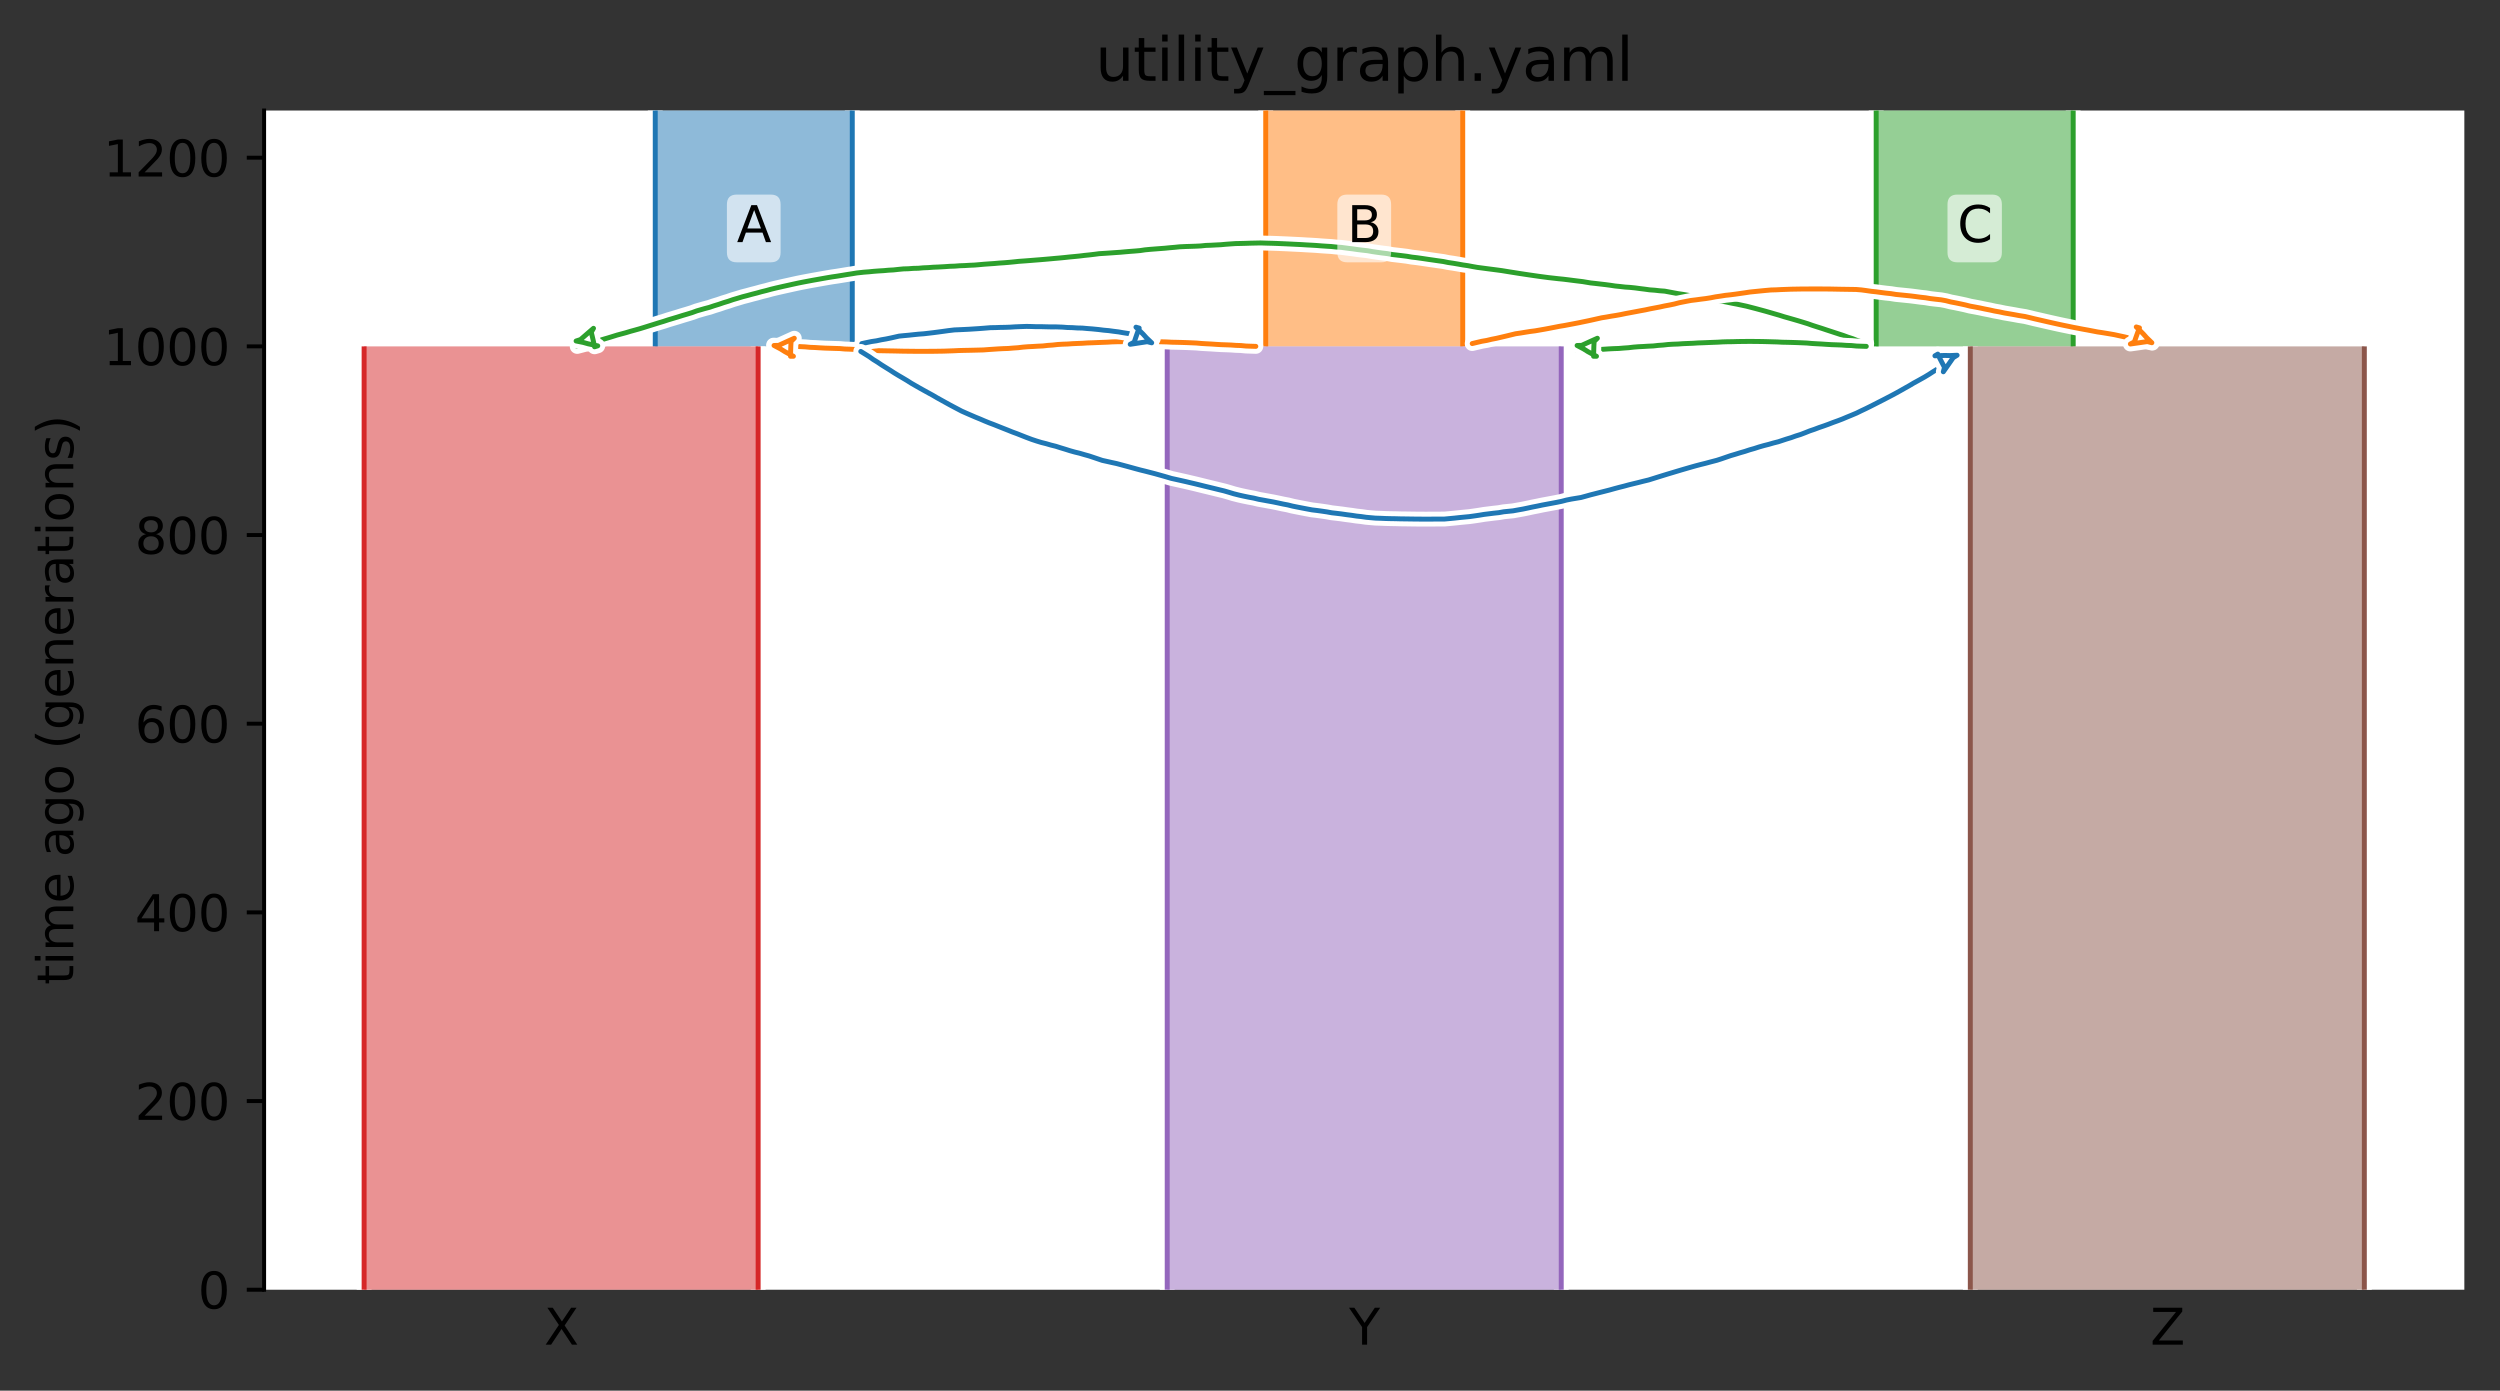 <?xml version="1.0" encoding="utf-8" standalone="no"?>
<!DOCTYPE svg PUBLIC "-//W3C//DTD SVG 1.1//EN"
  "http://www.w3.org/Graphics/SVG/1.1/DTD/svg11.dtd">
<svg xmlns:xlink="http://www.w3.org/1999/xlink" width="504.8pt" height="280.8pt" viewBox="0 0 504.8 280.8" xmlns="http://www.w3.org/2000/svg" version="1.1">
 <rect x="0" y="0" width="504.8" height="280.8" fill="#333333" stroke="none"/>
 <defs>
  <style type="text/css">*{stroke-linejoin: round; stroke-linecap: butt}</style>
 </defs>
 <g id="figure_1">
  <g id="patch_1">
   <path d="M 0 280.8 
L 504.8 280.8 
L 504.8 0 
L 0 0 
L 0 280.8 
z
" style="fill: none"/>
  </g>
  <g id="axes_1">
   <g id="patch_2">
    <path d="M 53.328 260.422 
L 497.6 260.422 
L 497.6 22.318 
L 53.328 22.318 
z
" style="fill: #ffffff"/>
   </g>
   <g id="patch_3">
    <path d="M 132.309 22.318 
L 132.309 69.939 
M 172.09 22.318 
L 172.09 69.939 
" clip-path="url(#paab30dee51)" style="fill: none; stroke: #ffffff; stroke-width: 3; stroke-linejoin: miter"/>
    <path d="M 132.309 22.318 
L 132.309 69.939 
M 172.09 22.318 
L 172.09 69.939 
" clip-path="url(#paab30dee51)" style="fill: none; stroke: #1f77b4; stroke-linejoin: miter"/>
    <g id="PolyCollection_1">
     <path d="M 172.09 22.318 
L 132.309 22.318 
L 132.309 69.939 
L 172.09 69.939 
L 172.09 69.939 
L 172.09 22.318 
z
" clip-path="url(#paab30dee51)" style="fill: #1f77b4; fill-opacity: 0.5"/>
    </g>
    <g id="patch_4">
     <path d="M 255.574 22.318 
L 255.574 69.939 
M 295.354 22.318 
L 295.354 69.939 
" clip-path="url(#paab30dee51)" style="fill: none; stroke: #ffffff; stroke-width: 3; stroke-linejoin: miter"/>
     <path d="M 255.574 22.318 
L 255.574 69.939 
M 295.354 22.318 
L 295.354 69.939 
" clip-path="url(#paab30dee51)" style="fill: none; stroke: #ff7f0e; stroke-linejoin: miter"/>
     <g id="PolyCollection_2">
      <path d="M 295.354 22.318 
L 255.574 22.318 
L 255.574 69.939 
L 295.354 69.939 
L 295.354 69.939 
L 295.354 22.318 
z
" clip-path="url(#paab30dee51)" style="fill: #ff7f0e; fill-opacity: 0.5"/>
     </g>
     <g id="patch_5">
      <path d="M 378.838 22.318 
L 378.838 69.939 
M 418.619 22.318 
L 418.619 69.939 
" clip-path="url(#paab30dee51)" style="fill: none; stroke: #ffffff; stroke-width: 3; stroke-linejoin: miter"/>
      <path d="M 378.838 22.318 
L 378.838 69.939 
M 418.619 22.318 
L 418.619 69.939 
" clip-path="url(#paab30dee51)" style="fill: none; stroke: #2ca02c; stroke-linejoin: miter"/>
      <g id="PolyCollection_3">
       <path d="M 418.619 22.318 
L 378.838 22.318 
L 378.838 69.939 
L 418.619 69.939 
L 418.619 69.939 
L 418.619 22.318 
z
" clip-path="url(#paab30dee51)" style="fill: #2ca02c; fill-opacity: 0.5"/>
      </g>
      <g id="patch_6">
       <path d="M 73.522 69.939 
L 73.522 260.422 
M 153.083 69.939 
L 153.083 260.422 
" clip-path="url(#paab30dee51)" style="fill: none; stroke: #ffffff; stroke-width: 3; stroke-linejoin: miter"/>
       <path d="M 73.522 69.939 
L 73.522 260.422 
M 153.083 69.939 
L 153.083 260.422 
" clip-path="url(#paab30dee51)" style="fill: none; stroke: #d62728; stroke-linejoin: miter"/>
       <g id="PolyCollection_4">
        <path d="M 153.083 69.939 
L 73.522 69.939 
L 73.522 260.422 
L 153.083 260.422 
L 153.083 260.422 
L 153.083 69.939 
z
" clip-path="url(#paab30dee51)" style="fill: #d62728; fill-opacity: 0.5"/>
       </g>
       <g id="patch_7">
        <path d="M 235.684 69.939 
L 235.684 260.422 
M 315.245 69.939 
L 315.245 260.422 
" clip-path="url(#paab30dee51)" style="fill: none; stroke: #ffffff; stroke-width: 3; stroke-linejoin: miter"/>
        <path d="M 235.684 69.939 
L 235.684 260.422 
M 315.245 69.939 
L 315.245 260.422 
" clip-path="url(#paab30dee51)" style="fill: none; stroke: #9467bd; stroke-linejoin: miter"/>
        <g id="PolyCollection_5">
         <path d="M 315.245 69.939 
L 235.684 69.939 
L 235.684 260.422 
L 315.245 260.422 
L 315.245 260.422 
L 315.245 69.939 
z
" clip-path="url(#paab30dee51)" style="fill: #9467bd; fill-opacity: 0.5"/>
        </g>
        <g id="patch_8">
         <path d="M 397.845 69.939 
L 397.845 260.422 
M 477.406 69.939 
L 477.406 260.422 
" clip-path="url(#paab30dee51)" style="fill: none; stroke: #ffffff; stroke-width: 3; stroke-linejoin: miter"/>
         <path d="M 397.845 69.939 
L 397.845 260.422 
M 477.406 69.939 
L 477.406 260.422 
" clip-path="url(#paab30dee51)" style="fill: none; stroke: #8c564b; stroke-linejoin: miter"/>
         <g id="PolyCollection_6">
          <path d="M 477.406 69.939 
L 397.845 69.939 
L 397.845 260.422 
L 477.406 260.422 
L 477.406 260.422 
L 477.406 69.939 
z
" clip-path="url(#paab30dee51)" style="fill: #8c564b; fill-opacity: 0.5"/>
         </g>
         <g id="matplotlib.axis_1">
          <g id="xtick_1">
           <g id="line2d_1"/>
           <g id="text_1">
            <!-- X -->
            <g transform="translate(109.878 271.52)scale(0.1 -0.1)">
             <defs>
              <path id="DejaVuSans-58" d="M 403 4666 
L 1081 4666 
L 2241 2931 
L 3406 4666 
L 4084 4666 
L 2584 2425 
L 4184 0 
L 3506 0 
L 2194 1984 
L 872 0 
L 191 0 
L 1856 2491 
L 403 4666 
z
" transform="scale(0.016)"/>
             </defs>
             <use xlink:href="#DejaVuSans-58"/>
            </g>
           </g>
          </g>
          <g id="xtick_2">
           <g id="line2d_2"/>
           <g id="text_2">
            <!-- Y -->
            <g transform="translate(272.41 271.52)scale(0.1 -0.1)">
             <defs>
              <path id="DejaVuSans-59" d="M -13 4666 
L 666 4666 
L 1959 2747 
L 3244 4666 
L 3922 4666 
L 2272 2222 
L 2272 0 
L 1638 0 
L 1638 2222 
L -13 4666 
z
" transform="scale(0.016)"/>
             </defs>
             <use xlink:href="#DejaVuSans-59"/>
            </g>
           </g>
          </g>
          <g id="xtick_3">
           <g id="line2d_3"/>
           <g id="text_3">
            <!-- Z -->
            <g transform="translate(434.2 271.52)scale(0.1 -0.1)">
             <defs>
              <path id="DejaVuSans-5a" d="M 359 4666 
L 4025 4666 
L 4025 4184 
L 1075 531 
L 4097 531 
L 4097 0 
L 288 0 
L 288 481 
L 3238 4134 
L 359 4134 
L 359 4666 
z
" transform="scale(0.016)"/>
             </defs>
             <use xlink:href="#DejaVuSans-5a"/>
            </g>
           </g>
          </g>
         </g>
         <g id="matplotlib.axis_2">
          <g id="ytick_1">
           <g id="line2d_4">
            <defs>
             <path id="m5633141aac" d="M 0 0 
L -3.5 0 
" style="stroke: #000000; stroke-width: 0.8"/>
            </defs>
            <g>
             <use xlink:href="#m5633141aac" x="53.328" y="260.422" style="stroke: #000000; stroke-width: 0.8"/>
            </g>
           </g>
           <g id="text_4">
            <!-- 0 -->
            <g transform="translate(39.966 264.221)scale(0.1 -0.1)">
             <defs>
              <path id="DejaVuSans-30" d="M 2034 4250 
Q 1547 4250 1301 3770 
Q 1056 3291 1056 2328 
Q 1056 1369 1301 889 
Q 1547 409 2034 409 
Q 2525 409 2770 889 
Q 3016 1369 3016 2328 
Q 3016 3291 2770 3770 
Q 2525 4250 2034 4250 
z
M 2034 4750 
Q 2819 4750 3233 4129 
Q 3647 3509 3647 2328 
Q 3647 1150 3233 529 
Q 2819 -91 2034 -91 
Q 1250 -91 836 529 
Q 422 1150 422 2328 
Q 422 3509 836 4129 
Q 1250 4750 2034 4750 
z
" transform="scale(0.016)"/>
             </defs>
             <use xlink:href="#DejaVuSans-30"/>
            </g>
           </g>
          </g>
          <g id="ytick_2">
           <g id="line2d_5">
            <g>
             <use xlink:href="#m5633141aac" x="53.328" y="222.325" style="stroke: #000000; stroke-width: 0.8"/>
            </g>
           </g>
           <g id="text_5">
            <!-- 200 -->
            <g transform="translate(27.241 226.124)scale(0.1 -0.1)">
             <defs>
              <path id="DejaVuSans-32" d="M 1228 531 
L 3431 531 
L 3431 0 
L 469 0 
L 469 531 
Q 828 903 1448 1529 
Q 2069 2156 2228 2338 
Q 2531 2678 2651 2914 
Q 2772 3150 2772 3378 
Q 2772 3750 2511 3984 
Q 2250 4219 1831 4219 
Q 1534 4219 1204 4116 
Q 875 4013 500 3803 
L 500 4441 
Q 881 4594 1212 4672 
Q 1544 4750 1819 4750 
Q 2544 4750 2975 4387 
Q 3406 4025 3406 3419 
Q 3406 3131 3298 2873 
Q 3191 2616 2906 2266 
Q 2828 2175 2409 1742 
Q 1991 1309 1228 531 
z
" transform="scale(0.016)"/>
             </defs>
             <use xlink:href="#DejaVuSans-32"/>
             <use xlink:href="#DejaVuSans-30" x="63.623"/>
             <use xlink:href="#DejaVuSans-30" x="127.246"/>
            </g>
           </g>
          </g>
          <g id="ytick_3">
           <g id="line2d_6">
            <g>
             <use xlink:href="#m5633141aac" x="53.328" y="184.229" style="stroke: #000000; stroke-width: 0.8"/>
            </g>
           </g>
           <g id="text_6">
            <!-- 400 -->
            <g transform="translate(27.241 188.028)scale(0.1 -0.1)">
             <defs>
              <path id="DejaVuSans-34" d="M 2419 4116 
L 825 1625 
L 2419 1625 
L 2419 4116 
z
M 2253 4666 
L 3047 4666 
L 3047 1625 
L 3713 1625 
L 3713 1100 
L 3047 1100 
L 3047 0 
L 2419 0 
L 2419 1100 
L 313 1100 
L 313 1709 
L 2253 4666 
z
" transform="scale(0.016)"/>
             </defs>
             <use xlink:href="#DejaVuSans-34"/>
             <use xlink:href="#DejaVuSans-30" x="63.623"/>
             <use xlink:href="#DejaVuSans-30" x="127.246"/>
            </g>
           </g>
          </g>
          <g id="ytick_4">
           <g id="line2d_7">
            <g>
             <use xlink:href="#m5633141aac" x="53.328" y="146.132" style="stroke: #000000; stroke-width: 0.8"/>
            </g>
           </g>
           <g id="text_7">
            <!-- 600 -->
            <g transform="translate(27.241 149.931)scale(0.1 -0.1)">
             <defs>
              <path id="DejaVuSans-36" d="M 2113 2584 
Q 1688 2584 1439 2293 
Q 1191 2003 1191 1497 
Q 1191 994 1439 701 
Q 1688 409 2113 409 
Q 2538 409 2786 701 
Q 3034 994 3034 1497 
Q 3034 2003 2786 2293 
Q 2538 2584 2113 2584 
z
M 3366 4563 
L 3366 3988 
Q 3128 4100 2886 4159 
Q 2644 4219 2406 4219 
Q 1781 4219 1451 3797 
Q 1122 3375 1075 2522 
Q 1259 2794 1537 2939 
Q 1816 3084 2150 3084 
Q 2853 3084 3261 2657 
Q 3669 2231 3669 1497 
Q 3669 778 3244 343 
Q 2819 -91 2113 -91 
Q 1303 -91 875 529 
Q 447 1150 447 2328 
Q 447 3434 972 4092 
Q 1497 4750 2381 4750 
Q 2619 4750 2861 4703 
Q 3103 4656 3366 4563 
z
" transform="scale(0.016)"/>
             </defs>
             <use xlink:href="#DejaVuSans-36"/>
             <use xlink:href="#DejaVuSans-30" x="63.623"/>
             <use xlink:href="#DejaVuSans-30" x="127.246"/>
            </g>
           </g>
          </g>
          <g id="ytick_5">
           <g id="line2d_8">
            <g>
             <use xlink:href="#m5633141aac" x="53.328" y="108.035" style="stroke: #000000; stroke-width: 0.8"/>
            </g>
           </g>
           <g id="text_8">
            <!-- 800 -->
            <g transform="translate(27.241 111.835)scale(0.1 -0.1)">
             <defs>
              <path id="DejaVuSans-38" d="M 2034 2216 
Q 1584 2216 1326 1975 
Q 1069 1734 1069 1313 
Q 1069 891 1326 650 
Q 1584 409 2034 409 
Q 2484 409 2743 651 
Q 3003 894 3003 1313 
Q 3003 1734 2745 1975 
Q 2488 2216 2034 2216 
z
M 1403 2484 
Q 997 2584 770 2862 
Q 544 3141 544 3541 
Q 544 4100 942 4425 
Q 1341 4750 2034 4750 
Q 2731 4750 3128 4425 
Q 3525 4100 3525 3541 
Q 3525 3141 3298 2862 
Q 3072 2584 2669 2484 
Q 3125 2378 3379 2068 
Q 3634 1759 3634 1313 
Q 3634 634 3220 271 
Q 2806 -91 2034 -91 
Q 1263 -91 848 271 
Q 434 634 434 1313 
Q 434 1759 690 2068 
Q 947 2378 1403 2484 
z
M 1172 3481 
Q 1172 3119 1398 2916 
Q 1625 2713 2034 2713 
Q 2441 2713 2670 2916 
Q 2900 3119 2900 3481 
Q 2900 3844 2670 4047 
Q 2441 4250 2034 4250 
Q 1625 4250 1398 4047 
Q 1172 3844 1172 3481 
z
" transform="scale(0.016)"/>
             </defs>
             <use xlink:href="#DejaVuSans-38"/>
             <use xlink:href="#DejaVuSans-30" x="63.623"/>
             <use xlink:href="#DejaVuSans-30" x="127.246"/>
            </g>
           </g>
          </g>
          <g id="ytick_6">
           <g id="line2d_9">
            <g>
             <use xlink:href="#m5633141aac" x="53.328" y="69.939" style="stroke: #000000; stroke-width: 0.8"/>
            </g>
           </g>
           <g id="text_9">
            <!-- 1000 -->
            <g transform="translate(20.878 73.738)scale(0.1 -0.1)">
             <defs>
              <path id="DejaVuSans-31" d="M 794 531 
L 1825 531 
L 1825 4091 
L 703 3866 
L 703 4441 
L 1819 4666 
L 2450 4666 
L 2450 531 
L 3481 531 
L 3481 0 
L 794 0 
L 794 531 
z
" transform="scale(0.016)"/>
             </defs>
             <use xlink:href="#DejaVuSans-31"/>
             <use xlink:href="#DejaVuSans-30" x="63.623"/>
             <use xlink:href="#DejaVuSans-30" x="127.246"/>
             <use xlink:href="#DejaVuSans-30" x="190.869"/>
            </g>
           </g>
          </g>
          <g id="ytick_7">
           <g id="line2d_10">
            <g>
             <use xlink:href="#m5633141aac" x="53.328" y="31.842" style="stroke: #000000; stroke-width: 0.8"/>
            </g>
           </g>
           <g id="text_10">
            <!-- 1200 -->
            <g transform="translate(20.878 35.641)scale(0.1 -0.1)">
             <use xlink:href="#DejaVuSans-31"/>
             <use xlink:href="#DejaVuSans-32" x="63.623"/>
             <use xlink:href="#DejaVuSans-30" x="127.246"/>
             <use xlink:href="#DejaVuSans-30" x="190.869"/>
            </g>
           </g>
          </g>
          <g id="text_11">
           <!-- time ago (generations) -->
           <g transform="translate(14.798 198.841)rotate(-90)scale(0.1 -0.1)">
            <defs>
             <path id="DejaVuSans-74" d="M 1172 4494 
L 1172 3500 
L 2356 3500 
L 2356 3053 
L 1172 3053 
L 1172 1153 
Q 1172 725 1289 603 
Q 1406 481 1766 481 
L 2356 481 
L 2356 0 
L 1766 0 
Q 1100 0 847 248 
Q 594 497 594 1153 
L 594 3053 
L 172 3053 
L 172 3500 
L 594 3500 
L 594 4494 
L 1172 4494 
z
" transform="scale(0.016)"/>
             <path id="DejaVuSans-69" d="M 603 3500 
L 1178 3500 
L 1178 0 
L 603 0 
L 603 3500 
z
M 603 4863 
L 1178 4863 
L 1178 4134 
L 603 4134 
L 603 4863 
z
" transform="scale(0.016)"/>
             <path id="DejaVuSans-6d" d="M 3328 2828 
Q 3544 3216 3844 3400 
Q 4144 3584 4550 3584 
Q 5097 3584 5394 3201 
Q 5691 2819 5691 2113 
L 5691 0 
L 5113 0 
L 5113 2094 
Q 5113 2597 4934 2840 
Q 4756 3084 4391 3084 
Q 3944 3084 3684 2787 
Q 3425 2491 3425 1978 
L 3425 0 
L 2847 0 
L 2847 2094 
Q 2847 2600 2669 2842 
Q 2491 3084 2119 3084 
Q 1678 3084 1418 2786 
Q 1159 2488 1159 1978 
L 1159 0 
L 581 0 
L 581 3500 
L 1159 3500 
L 1159 2956 
Q 1356 3278 1631 3431 
Q 1906 3584 2284 3584 
Q 2666 3584 2933 3390 
Q 3200 3197 3328 2828 
z
" transform="scale(0.016)"/>
             <path id="DejaVuSans-65" d="M 3597 1894 
L 3597 1613 
L 953 1613 
Q 991 1019 1311 708 
Q 1631 397 2203 397 
Q 2534 397 2845 478 
Q 3156 559 3463 722 
L 3463 178 
Q 3153 47 2828 -22 
Q 2503 -91 2169 -91 
Q 1331 -91 842 396 
Q 353 884 353 1716 
Q 353 2575 817 3079 
Q 1281 3584 2069 3584 
Q 2775 3584 3186 3129 
Q 3597 2675 3597 1894 
z
M 3022 2063 
Q 3016 2534 2758 2815 
Q 2500 3097 2075 3097 
Q 1594 3097 1305 2825 
Q 1016 2553 972 2059 
L 3022 2063 
z
" transform="scale(0.016)"/>
             <path id="DejaVuSans-20" transform="scale(0.016)"/>
             <path id="DejaVuSans-61" d="M 2194 1759 
Q 1497 1759 1228 1600 
Q 959 1441 959 1056 
Q 959 750 1161 570 
Q 1363 391 1709 391 
Q 2188 391 2477 730 
Q 2766 1069 2766 1631 
L 2766 1759 
L 2194 1759 
z
M 3341 1997 
L 3341 0 
L 2766 0 
L 2766 531 
Q 2569 213 2275 61 
Q 1981 -91 1556 -91 
Q 1019 -91 701 211 
Q 384 513 384 1019 
Q 384 1609 779 1909 
Q 1175 2209 1959 2209 
L 2766 2209 
L 2766 2266 
Q 2766 2663 2505 2880 
Q 2244 3097 1772 3097 
Q 1472 3097 1187 3025 
Q 903 2953 641 2809 
L 641 3341 
Q 956 3463 1253 3523 
Q 1550 3584 1831 3584 
Q 2591 3584 2966 3190 
Q 3341 2797 3341 1997 
z
" transform="scale(0.016)"/>
             <path id="DejaVuSans-67" d="M 2906 1791 
Q 2906 2416 2648 2759 
Q 2391 3103 1925 3103 
Q 1463 3103 1205 2759 
Q 947 2416 947 1791 
Q 947 1169 1205 825 
Q 1463 481 1925 481 
Q 2391 481 2648 825 
Q 2906 1169 2906 1791 
z
M 3481 434 
Q 3481 -459 3084 -895 
Q 2688 -1331 1869 -1331 
Q 1566 -1331 1297 -1286 
Q 1028 -1241 775 -1147 
L 775 -588 
Q 1028 -725 1275 -790 
Q 1522 -856 1778 -856 
Q 2344 -856 2625 -561 
Q 2906 -266 2906 331 
L 2906 616 
Q 2728 306 2450 153 
Q 2172 0 1784 0 
Q 1141 0 747 490 
Q 353 981 353 1791 
Q 353 2603 747 3093 
Q 1141 3584 1784 3584 
Q 2172 3584 2450 3431 
Q 2728 3278 2906 2969 
L 2906 3500 
L 3481 3500 
L 3481 434 
z
" transform="scale(0.016)"/>
             <path id="DejaVuSans-6f" d="M 1959 3097 
Q 1497 3097 1228 2736 
Q 959 2375 959 1747 
Q 959 1119 1226 758 
Q 1494 397 1959 397 
Q 2419 397 2687 759 
Q 2956 1122 2956 1747 
Q 2956 2369 2687 2733 
Q 2419 3097 1959 3097 
z
M 1959 3584 
Q 2709 3584 3137 3096 
Q 3566 2609 3566 1747 
Q 3566 888 3137 398 
Q 2709 -91 1959 -91 
Q 1206 -91 779 398 
Q 353 888 353 1747 
Q 353 2609 779 3096 
Q 1206 3584 1959 3584 
z
" transform="scale(0.016)"/>
             <path id="DejaVuSans-28" d="M 1984 4856 
Q 1566 4138 1362 3434 
Q 1159 2731 1159 2009 
Q 1159 1288 1364 580 
Q 1569 -128 1984 -844 
L 1484 -844 
Q 1016 -109 783 600 
Q 550 1309 550 2009 
Q 550 2706 781 3412 
Q 1013 4119 1484 4856 
L 1984 4856 
z
" transform="scale(0.016)"/>
             <path id="DejaVuSans-6e" d="M 3513 2113 
L 3513 0 
L 2938 0 
L 2938 2094 
Q 2938 2591 2744 2837 
Q 2550 3084 2163 3084 
Q 1697 3084 1428 2787 
Q 1159 2491 1159 1978 
L 1159 0 
L 581 0 
L 581 3500 
L 1159 3500 
L 1159 2956 
Q 1366 3272 1645 3428 
Q 1925 3584 2291 3584 
Q 2894 3584 3203 3211 
Q 3513 2838 3513 2113 
z
" transform="scale(0.016)"/>
             <path id="DejaVuSans-72" d="M 2631 2963 
Q 2534 3019 2420 3045 
Q 2306 3072 2169 3072 
Q 1681 3072 1420 2755 
Q 1159 2438 1159 1844 
L 1159 0 
L 581 0 
L 581 3500 
L 1159 3500 
L 1159 2956 
Q 1341 3275 1631 3429 
Q 1922 3584 2338 3584 
Q 2397 3584 2469 3576 
Q 2541 3569 2628 3553 
L 2631 2963 
z
" transform="scale(0.016)"/>
             <path id="DejaVuSans-73" d="M 2834 3397 
L 2834 2853 
Q 2591 2978 2328 3040 
Q 2066 3103 1784 3103 
Q 1356 3103 1142 2972 
Q 928 2841 928 2578 
Q 928 2378 1081 2264 
Q 1234 2150 1697 2047 
L 1894 2003 
Q 2506 1872 2764 1633 
Q 3022 1394 3022 966 
Q 3022 478 2636 193 
Q 2250 -91 1575 -91 
Q 1294 -91 989 -36 
Q 684 19 347 128 
L 347 722 
Q 666 556 975 473 
Q 1284 391 1588 391 
Q 1994 391 2212 530 
Q 2431 669 2431 922 
Q 2431 1156 2273 1281 
Q 2116 1406 1581 1522 
L 1381 1569 
Q 847 1681 609 1914 
Q 372 2147 372 2553 
Q 372 3047 722 3315 
Q 1072 3584 1716 3584 
Q 2034 3584 2315 3537 
Q 2597 3491 2834 3397 
z
" transform="scale(0.016)"/>
             <path id="DejaVuSans-29" d="M 513 4856 
L 1013 4856 
Q 1481 4119 1714 3412 
Q 1947 2706 1947 2009 
Q 1947 1309 1714 600 
Q 1481 -109 1013 -844 
L 513 -844 
Q 928 -128 1133 580 
Q 1338 1288 1338 2009 
Q 1338 2731 1133 3434 
Q 928 4138 513 4856 
z
" transform="scale(0.016)"/>
            </defs>
            <use xlink:href="#DejaVuSans-74"/>
            <use xlink:href="#DejaVuSans-69" x="39.209"/>
            <use xlink:href="#DejaVuSans-6d" x="66.992"/>
            <use xlink:href="#DejaVuSans-65" x="164.404"/>
            <use xlink:href="#DejaVuSans-20" x="225.928"/>
            <use xlink:href="#DejaVuSans-61" x="257.715"/>
            <use xlink:href="#DejaVuSans-67" x="318.994"/>
            <use xlink:href="#DejaVuSans-6f" x="382.471"/>
            <use xlink:href="#DejaVuSans-20" x="443.652"/>
            <use xlink:href="#DejaVuSans-28" x="475.439"/>
            <use xlink:href="#DejaVuSans-67" x="514.453"/>
            <use xlink:href="#DejaVuSans-65" x="577.93"/>
            <use xlink:href="#DejaVuSans-6e" x="639.453"/>
            <use xlink:href="#DejaVuSans-65" x="702.832"/>
            <use xlink:href="#DejaVuSans-72" x="764.355"/>
            <use xlink:href="#DejaVuSans-61" x="805.469"/>
            <use xlink:href="#DejaVuSans-74" x="866.748"/>
            <use xlink:href="#DejaVuSans-69" x="905.957"/>
            <use xlink:href="#DejaVuSans-6f" x="933.74"/>
            <use xlink:href="#DejaVuSans-6e" x="994.922"/>
            <use xlink:href="#DejaVuSans-73" x="1058.301"/>
            <use xlink:href="#DejaVuSans-29" x="1110.4"/>
           </g>
          </g>
         </g>
         <g id="patch_9">
          <path d="M 253.575 69.939 
L 252.575 69.907 
L 251.575 69.87 
L 250.575 69.773 
L 249.575 69.74 
L 248.575 69.667 
L 247.575 69.628 
L 246.575 69.593 
L 245.575 69.535 
L 244.575 69.465 
L 243.575 69.413 
L 242.575 69.354 
L 241.575 69.265 
L 240.575 69.219 
L 239.575 69.177 
L 238.575 69.146 
L 237.575 69.12 
L 236.575 69.099 
L 235.575 69.045 
L 234.575 69.017 
L 233.575 68.987 
L 232.575 68.962 
L 231.575 68.95 
L 230.575 68.94 
L 229.575 68.94 
L 228.575 68.95 
L 227.575 68.962 
L 226.575 68.993 
L 225.575 69.004 
L 224.575 69.034 
L 223.575 69.094 
L 222.575 69.131 
L 221.575 69.17 
L 220.575 69.212 
L 219.575 69.245 
L 218.575 69.313 
L 217.575 69.352 
L 216.575 69.394 
L 215.575 69.465 
L 214.575 69.501 
L 213.575 69.56 
L 212.575 69.671 
L 211.575 69.741 
L 210.575 69.854 
L 209.575 69.9 
L 208.575 69.961 
L 207.575 70.01 
L 206.575 70.091 
L 205.575 70.209 
L 204.575 70.279 
L 203.575 70.363 
L 202.575 70.396 
L 201.575 70.447 
L 200.575 70.516 
L 199.575 70.582 
L 198.575 70.659 
L 197.575 70.686 
L 196.575 70.712 
L 195.575 70.735 
L 194.575 70.755 
L 193.575 70.781 
L 192.575 70.831 
L 191.575 70.866 
L 190.575 70.902 
L 189.575 70.917 
L 188.575 70.933 
L 187.575 70.936 
L 186.575 70.939 
L 185.575 70.938 
L 184.575 70.936 
L 183.575 70.923 
L 182.575 70.915 
L 181.575 70.893 
L 180.575 70.87 
L 179.575 70.853 
L 178.575 70.834 
L 177.575 70.814 
L 176.575 70.797 
L 175.575 70.735 
L 174.575 70.659 
L 173.575 70.627 
L 172.575 70.559 
L 171.575 70.505 
L 170.575 70.471 
L 169.575 70.381 
L 168.575 70.353 
L 167.575 70.321 
L 166.575 70.29 
L 165.575 70.235 
L 164.575 70.171 
L 163.575 70.133 
L 162.575 70.037 
L 161.575 69.987 
L 160.575 69.943 
L 159.575 69.903 
L 158.575 69.795 
L 157.575 69.753 
L 156.204 69.691 
" clip-path="url(#paab30dee51)" style="fill: none; stroke: #ffffff; stroke-width: 3; stroke-linecap: round"/>
          <path d="M 253.575 69.939 
L 252.575 69.907 
L 251.575 69.87 
L 250.575 69.773 
L 249.575 69.74 
L 248.575 69.667 
L 247.575 69.628 
L 246.575 69.593 
L 245.575 69.535 
L 244.575 69.465 
L 243.575 69.413 
L 242.575 69.354 
L 241.575 69.265 
L 240.575 69.219 
L 239.575 69.177 
L 238.575 69.146 
L 237.575 69.12 
L 236.575 69.099 
L 235.575 69.045 
L 234.575 69.017 
L 233.575 68.987 
L 232.575 68.962 
L 231.575 68.95 
L 230.575 68.94 
L 229.575 68.94 
L 228.575 68.95 
L 227.575 68.962 
L 226.575 68.993 
L 225.575 69.004 
L 224.575 69.034 
L 223.575 69.094 
L 222.575 69.131 
L 221.575 69.17 
L 220.575 69.212 
L 219.575 69.245 
L 218.575 69.313 
L 217.575 69.352 
L 216.575 69.394 
L 215.575 69.465 
L 214.575 69.501 
L 213.575 69.56 
L 212.575 69.671 
L 211.575 69.741 
L 210.575 69.854 
L 209.575 69.9 
L 208.575 69.961 
L 207.575 70.01 
L 206.575 70.091 
L 205.575 70.209 
L 204.575 70.279 
L 203.575 70.363 
L 202.575 70.396 
L 201.575 70.447 
L 200.575 70.516 
L 199.575 70.582 
L 198.575 70.659 
L 197.575 70.686 
L 196.575 70.712 
L 195.575 70.735 
L 194.575 70.755 
L 193.575 70.781 
L 192.575 70.831 
L 191.575 70.866 
L 190.575 70.902 
L 189.575 70.917 
L 188.575 70.933 
L 187.575 70.936 
L 186.575 70.939 
L 185.575 70.938 
L 184.575 70.936 
L 183.575 70.923 
L 182.575 70.915 
L 181.575 70.893 
L 180.575 70.87 
L 179.575 70.853 
L 178.575 70.834 
L 177.575 70.814 
L 176.575 70.797 
L 175.575 70.735 
L 174.575 70.659 
L 173.575 70.627 
L 172.575 70.559 
L 171.575 70.505 
L 170.575 70.471 
L 169.575 70.381 
L 168.575 70.353 
L 167.575 70.321 
L 166.575 70.29 
L 165.575 70.235 
L 164.575 70.171 
L 163.575 70.133 
L 162.575 70.037 
L 161.575 69.987 
L 160.575 69.943 
L 159.575 69.903 
L 158.575 69.795 
L 157.575 69.753 
L 156.204 69.691 
" clip-path="url(#paab30dee51)" style="fill: none; stroke: #ff7f0e; stroke-linecap: round"/>
          <path d="M 160.204 71.939 
L 159.324 71.464 
L 158.446 70.983 
L 157.595 70.449 
L 156.293 69.761 
L 157.22 69.735 
L 158.132 69.322 
L 159.042 68.907 
L 160.385 68.3 
L 159.73 68.939 
L 159.678 69.939 
L 159.619 71.939 
L 160.204 71.939 
z
" clip-path="url(#paab30dee51)" style="fill: #ffffff; stroke: #ffffff; stroke-width: 3; stroke-linecap: round"/>
          <path d="M 160.204 71.939 
L 159.324 71.464 
L 158.446 70.983 
L 157.595 70.449 
L 156.293 69.761 
L 157.22 69.735 
L 158.132 69.322 
L 159.042 68.907 
L 160.385 68.3 
L 159.73 68.939 
L 159.678 69.939 
L 159.619 71.939 
L 160.204 71.939 
z
" clip-path="url(#paab30dee51)" style="fill: #ffffff; stroke: #ff7f0e; stroke-linecap: round"/>
          <g id="patch_10">
           <path d="M 376.922 69.368 
L 375.969 69.062 
L 375.018 68.752 
L 374.084 68.382 
L 373.131 68.075 
L 372.19 67.729 
L 371.239 67.417 
L 370.288 67.107 
L 368.856 66.637 
L 367.896 66.315 
L 366.941 66.014 
L 365.987 65.707 
L 365.041 65.37 
L 364.085 65.075 
L 363.127 64.783 
L 362.167 64.503 
L 361.206 64.227 
L 360.243 63.956 
L 359.288 63.652 
L 358.327 63.375 
L 357.367 63.095 
L 356.405 62.82 
L 355.44 62.558 
L 354.474 62.298 
L 352.647 61.825 
L 351.635 61.609 
L 350.657 61.403 
L 349.674 61.217 
L 348.695 61.011 
L 347.712 60.823 
L 346.723 60.664 
L 345.739 60.484 
L 344.754 60.305 
L 343.769 60.129 
L 342.786 59.944 
L 341.795 59.793 
L 340.81 59.614 
L 339.825 59.439 
L 338.833 59.291 
L 337.849 59.109 
L 336.14 58.789 
L 335.123 58.713 
L 334.127 58.6 
L 333.123 58.529 
L 332.132 58.392 
L 331.137 58.269 
L 330.145 58.135 
L 329.147 58.032 
L 328.142 57.966 
L 327.146 57.852 
L 326.148 57.752 
L 325.159 57.602 
L 324.166 57.47 
L 323.17 57.355 
L 322.175 57.237 
L 321.178 57.131 
L 319.59 56.864 
L 318.623 56.747 
L 317.631 56.623 
L 316.639 56.495 
L 315.646 56.374 
L 314.649 56.276 
L 313.655 56.163 
L 312.661 56.052 
L 311.669 55.92 
L 310.678 55.788 
L 309.688 55.645 
L 308.699 55.5 
L 307.71 55.352 
L 306.721 55.203 
L 305.734 55.043 
L 304.746 54.888 
L 303.263 54.645 
L 302.306 54.516 
L 301.314 54.387 
L 300.322 54.258 
L 299.331 54.126 
L 298.339 53.998 
L 297.352 53.825 
L 296.367 53.639 
L 295.377 53.495 
L 294.39 53.317 
L 293.403 53.152 
L 292.412 53.007 
L 291.429 52.806 
L 290.438 52.667 
L 289.448 52.524 
L 288.457 52.382 
L 287.056 52.17 
L 286.074 52.032 
L 285.08 51.919 
L 284.09 51.748 
L 283.097 51.624 
L 282.103 51.506 
L 281.109 51.391 
L 280.119 51.208 
L 279.125 51.091 
L 278.133 50.955 
L 277.141 50.81 
L 276.152 50.631 
L 275.157 50.519 
L 274.163 50.399 
L 273.171 50.255 
L 272.178 50.132 
L 270.835 49.953 
L 269.812 49.883 
L 268.815 49.776 
L 267.817 49.714 
L 266.818 49.647 
L 265.821 49.567 
L 264.822 49.507 
L 263.824 49.455 
L 262.825 49.39 
L 261.826 49.343 
L 260.828 49.292 
L 259.829 49.243 
L 258.83 49.2 
L 257.831 49.157 
L 256.831 49.124 
L 255.831 49.099 
L 254.523 49.057 
L 253.487 49.08 
L 252.487 49.102 
L 251.486 49.137 
L 250.486 49.162 
L 249.486 49.183 
L 248.486 49.25 
L 247.486 49.324 
L 246.486 49.416 
L 245.486 49.466 
L 244.486 49.519 
L 243.486 49.553 
L 242.486 49.658 
L 241.486 49.709 
L 240.486 49.745 
L 239.486 49.774 
L 238.196 49.834 
L 237.193 49.937 
L 236.195 50.022 
L 235.198 50.123 
L 234.2 50.197 
L 233.202 50.274 
L 232.205 50.352 
L 231.207 50.447 
L 230.212 50.596 
L 229.215 50.684 
L 228.217 50.759 
L 227.219 50.842 
L 226.222 50.934 
L 225.223 51.003 
L 224.225 51.075 
L 223.227 51.142 
L 221.938 51.223 
L 220.968 51.352 
L 219.974 51.47 
L 218.979 51.572 
L 217.985 51.695 
L 216.989 51.793 
L 215.994 51.886 
L 214.999 51.994 
L 214.003 52.091 
L 213.007 52.177 
L 212.011 52.269 
L 211.015 52.357 
L 210.018 52.442 
L 209.021 52.52 
L 208.024 52.6 
L 207.027 52.678 
L 205.715 52.771 
L 204.757 52.874 
L 203.762 52.972 
L 202.765 53.054 
L 201.766 53.119 
L 200.77 53.208 
L 199.771 53.276 
L 198.773 53.346 
L 197.777 53.436 
L 196.78 53.523 
L 195.779 53.565 
L 194.78 53.625 
L 193.778 53.661 
L 192.78 53.739 
L 191.778 53.772 
L 190.78 53.843 
L 189.418 53.918 
L 188.426 53.959 
L 187.427 54.035 
L 186.422 54.077 
L 185.425 54.167 
L 184.417 54.191 
L 183.418 54.266 
L 182.411 54.297 
L 181.415 54.393 
L 180.42 54.503 
L 179.418 54.558 
L 178.42 54.65 
L 177.418 54.709 
L 176.419 54.785 
L 175.423 54.885 
L 174.423 54.959 
L 173 55.117 
L 171.984 55.286 
L 170.995 55.44 
L 170.008 55.602 
L 169.021 55.764 
L 168.031 55.907 
L 167.045 56.072 
L 166.06 56.245 
L 165.075 56.422 
L 164.091 56.596 
L 163.108 56.78 
L 162.125 56.966 
L 161.145 57.163 
L 160.167 57.376 
L 159.19 57.594 
L 158.213 57.809 
L 156.729 58.147 
L 155.729 58.389 
L 154.764 58.655 
L 153.793 58.895 
L 152.828 59.165 
L 151.859 59.412 
L 150.893 59.677 
L 149.924 59.925 
L 148.965 60.219 
L 148.003 60.502 
L 147.052 60.831 
L 146.092 61.121 
L 145.14 61.45 
L 144.181 61.743 
L 143.228 62.065 
L 142.26 62.32 
L 140.689 62.773 
L 139.755 63.117 
L 138.798 63.412 
L 137.838 63.695 
L 136.883 63.996 
L 135.925 64.284 
L 134.965 64.569 
L 134.014 64.884 
L 133.056 65.172 
L 132.1 65.472 
L 131.144 65.769 
L 130.189 66.069 
L 129.232 66.362 
L 128.269 66.634 
L 127.305 66.899 
L 126.347 67.19 
L 124.643 67.646 
L 123.712 67.937 
L 122.756 68.231 
L 121.796 68.512 
L 120.836 68.79 
L 119.874 69.062 
L 118.909 69.326 
L 117.943 69.585 
L 116.552 69.951 
" clip-path="url(#paab30dee51)" style="fill: none; stroke: #ffffff; stroke-width: 3; stroke-linecap: round"/>
           <path d="M 376.922 69.368 
L 375.969 69.062 
L 375.018 68.752 
L 374.084 68.382 
L 373.131 68.075 
L 372.19 67.729 
L 371.239 67.417 
L 370.288 67.107 
L 368.856 66.637 
L 367.896 66.315 
L 366.941 66.014 
L 365.987 65.707 
L 365.041 65.37 
L 364.085 65.075 
L 363.127 64.783 
L 362.167 64.503 
L 361.206 64.227 
L 360.243 63.956 
L 359.288 63.652 
L 358.327 63.375 
L 357.367 63.095 
L 356.405 62.82 
L 355.44 62.558 
L 354.474 62.298 
L 352.647 61.825 
L 351.635 61.609 
L 350.657 61.403 
L 349.674 61.217 
L 348.695 61.011 
L 347.712 60.823 
L 346.723 60.664 
L 345.739 60.484 
L 344.754 60.305 
L 343.769 60.129 
L 342.786 59.944 
L 341.795 59.793 
L 340.81 59.614 
L 339.825 59.439 
L 338.833 59.291 
L 337.849 59.109 
L 336.14 58.789 
L 335.123 58.713 
L 334.127 58.6 
L 333.123 58.529 
L 332.132 58.392 
L 331.137 58.269 
L 330.145 58.135 
L 329.147 58.032 
L 328.142 57.966 
L 327.146 57.852 
L 326.148 57.752 
L 325.159 57.602 
L 324.166 57.47 
L 323.17 57.355 
L 322.175 57.237 
L 321.178 57.131 
L 319.59 56.864 
L 318.623 56.747 
L 317.631 56.623 
L 316.639 56.495 
L 315.646 56.374 
L 314.649 56.276 
L 313.655 56.163 
L 312.661 56.052 
L 311.669 55.92 
L 310.678 55.788 
L 309.688 55.645 
L 308.699 55.5 
L 307.71 55.352 
L 306.721 55.203 
L 305.734 55.043 
L 304.746 54.888 
L 303.263 54.645 
L 302.306 54.516 
L 301.314 54.387 
L 300.322 54.258 
L 299.331 54.126 
L 298.339 53.998 
L 297.352 53.825 
L 296.367 53.639 
L 295.377 53.495 
L 294.39 53.317 
L 293.403 53.152 
L 292.412 53.007 
L 291.429 52.806 
L 290.438 52.667 
L 289.448 52.524 
L 288.457 52.382 
L 287.056 52.17 
L 286.074 52.032 
L 285.08 51.919 
L 284.09 51.748 
L 283.097 51.624 
L 282.103 51.506 
L 281.109 51.391 
L 280.119 51.208 
L 279.125 51.091 
L 278.133 50.955 
L 277.141 50.81 
L 276.152 50.631 
L 275.157 50.519 
L 274.163 50.399 
L 273.171 50.255 
L 272.178 50.132 
L 270.835 49.953 
L 269.812 49.883 
L 268.815 49.776 
L 267.817 49.714 
L 266.818 49.647 
L 265.821 49.567 
L 264.822 49.507 
L 263.824 49.455 
L 262.825 49.39 
L 261.826 49.343 
L 260.828 49.292 
L 259.829 49.243 
L 258.83 49.2 
L 257.831 49.157 
L 256.831 49.124 
L 255.831 49.099 
L 254.523 49.057 
L 253.487 49.08 
L 252.487 49.102 
L 251.486 49.137 
L 250.486 49.162 
L 249.486 49.183 
L 248.486 49.25 
L 247.486 49.324 
L 246.486 49.416 
L 245.486 49.466 
L 244.486 49.519 
L 243.486 49.553 
L 242.486 49.658 
L 241.486 49.709 
L 240.486 49.745 
L 239.486 49.774 
L 238.196 49.834 
L 237.193 49.937 
L 236.195 50.022 
L 235.198 50.123 
L 234.2 50.197 
L 233.202 50.274 
L 232.205 50.352 
L 231.207 50.447 
L 230.212 50.596 
L 229.215 50.684 
L 228.217 50.759 
L 227.219 50.842 
L 226.222 50.934 
L 225.223 51.003 
L 224.225 51.075 
L 223.227 51.142 
L 221.938 51.223 
L 220.968 51.352 
L 219.974 51.47 
L 218.979 51.572 
L 217.985 51.695 
L 216.989 51.793 
L 215.994 51.886 
L 214.999 51.994 
L 214.003 52.091 
L 213.007 52.177 
L 212.011 52.269 
L 211.015 52.357 
L 210.018 52.442 
L 209.021 52.52 
L 208.024 52.6 
L 207.027 52.678 
L 205.715 52.771 
L 204.757 52.874 
L 203.762 52.972 
L 202.765 53.054 
L 201.766 53.119 
L 200.77 53.208 
L 199.771 53.276 
L 198.773 53.346 
L 197.777 53.436 
L 196.78 53.523 
L 195.779 53.565 
L 194.78 53.625 
L 193.778 53.661 
L 192.78 53.739 
L 191.778 53.772 
L 190.78 53.843 
L 189.418 53.918 
L 188.426 53.959 
L 187.427 54.035 
L 186.422 54.077 
L 185.425 54.167 
L 184.417 54.191 
L 183.418 54.266 
L 182.411 54.297 
L 181.415 54.393 
L 180.42 54.503 
L 179.418 54.558 
L 178.42 54.65 
L 177.418 54.709 
L 176.419 54.785 
L 175.423 54.885 
L 174.423 54.959 
L 173 55.117 
L 171.984 55.286 
L 170.995 55.44 
L 170.008 55.602 
L 169.021 55.764 
L 168.031 55.907 
L 167.045 56.072 
L 166.06 56.245 
L 165.075 56.422 
L 164.091 56.596 
L 163.108 56.78 
L 162.125 56.966 
L 161.145 57.163 
L 160.167 57.376 
L 159.19 57.594 
L 158.213 57.809 
L 156.729 58.147 
L 155.729 58.389 
L 154.764 58.655 
L 153.793 58.895 
L 152.828 59.165 
L 151.859 59.412 
L 150.893 59.677 
L 149.924 59.925 
L 148.965 60.219 
L 148.003 60.502 
L 147.052 60.831 
L 146.092 61.121 
L 145.14 61.45 
L 144.181 61.743 
L 143.228 62.065 
L 142.26 62.32 
L 140.689 62.773 
L 139.755 63.117 
L 138.798 63.412 
L 137.838 63.695 
L 136.883 63.996 
L 135.925 64.284 
L 134.965 64.569 
L 134.014 64.884 
L 133.056 65.172 
L 132.1 65.472 
L 131.144 65.769 
L 130.189 66.069 
L 129.232 66.362 
L 128.269 66.634 
L 127.305 66.899 
L 126.347 67.19 
L 124.643 67.646 
L 123.712 67.937 
L 122.756 68.231 
L 121.796 68.512 
L 120.836 68.79 
L 119.874 69.062 
L 118.909 69.326 
L 117.943 69.585 
L 116.552 69.951 
" clip-path="url(#paab30dee51)" style="fill: none; stroke: #2ca02c; stroke-linecap: round"/>
           <path d="M 120.697 69.834 
L 119.718 69.628 
L 118.74 69.416 
L 117.772 69.145 
L 116.329 68.855 
L 117.21 68.567 
L 117.968 67.913 
L 118.723 67.256 
L 119.838 66.294 
L 119.391 67.092 
L 119.625 68.065 
L 119.852 69.041 
L 120.051 70.025 
L 120.697 69.834 
z
" clip-path="url(#paab30dee51)" style="fill: #ffffff; stroke: #ffffff; stroke-width: 3; stroke-linecap: round"/>
           <path d="M 120.697 69.834 
L 119.718 69.628 
L 118.74 69.416 
L 117.772 69.145 
L 116.329 68.855 
L 117.21 68.567 
L 117.968 67.913 
L 118.723 67.256 
L 119.838 66.294 
L 119.391 67.092 
L 119.625 68.065 
L 119.852 69.041 
L 120.051 70.025 
L 120.697 69.834 
z
" clip-path="url(#paab30dee51)" style="fill: #ffffff; stroke: #2ca02c; stroke-linecap: round"/>
           <g id="patch_11">
            <path d="M 174.011 69.38 
L 174.989 69.17 
L 175.969 68.965 
L 176.963 68.819 
L 177.941 68.61 
L 178.93 68.441 
L 179.91 68.238 
L 181.546 67.869 
L 182.515 67.772 
L 183.513 67.681 
L 184.509 67.573 
L 185.505 67.471 
L 186.506 67.398 
L 187.501 67.284 
L 188.495 67.166 
L 189.487 67.036 
L 190.478 66.902 
L 191.469 66.763 
L 192.721 66.615 
L 193.644 66.576 
L 194.643 66.531 
L 195.643 66.481 
L 196.641 66.417 
L 197.638 66.352 
L 198.636 66.277 
L 200.02 66.163 
L 200.95 66.149 
L 201.95 66.113 
L 202.95 66.097 
L 203.95 66.061 
L 204.95 65.996 
L 205.949 65.954 
L 207.283 65.908 
L 208.23 65.929 
L 209.23 65.962 
L 210.232 65.96 
L 211.232 65.987 
L 212.233 66.01 
L 213.236 66.005 
L 214.551 66.054 
L 215.519 66.129 
L 216.525 66.155 
L 217.525 66.221 
L 218.531 66.245 
L 219.528 66.335 
L 220.527 66.41 
L 221.856 66.543 
L 222.857 66.67 
L 223.86 66.758 
L 224.853 66.894 
L 225.849 67.017 
L 226.834 67.19 
L 227.824 67.344 
L 229.198 67.562 
L 230.211 67.759 
L 231.197 67.94 
L 232.874 68.354 
" clip-path="url(#paab30dee51)" style="fill: none; stroke: #ffffff; stroke-width: 3; stroke-linecap: round"/>
            <path d="M 174.011 69.38 
L 174.989 69.17 
L 175.969 68.965 
L 176.963 68.819 
L 177.941 68.61 
L 178.93 68.441 
L 179.91 68.238 
L 181.546 67.869 
L 182.515 67.772 
L 183.513 67.681 
L 184.509 67.573 
L 185.505 67.471 
L 186.506 67.398 
L 187.501 67.284 
L 188.495 67.166 
L 189.487 67.036 
L 190.478 66.902 
L 191.469 66.763 
L 192.721 66.615 
L 193.644 66.576 
L 194.643 66.531 
L 195.643 66.481 
L 196.641 66.417 
L 197.638 66.352 
L 198.636 66.277 
L 200.02 66.163 
L 200.95 66.149 
L 201.95 66.113 
L 202.95 66.097 
L 203.95 66.061 
L 204.95 65.996 
L 205.949 65.954 
L 207.283 65.908 
L 208.23 65.929 
L 209.23 65.962 
L 210.232 65.96 
L 211.232 65.987 
L 212.233 66.01 
L 213.236 66.005 
L 214.551 66.054 
L 215.519 66.129 
L 216.525 66.155 
L 217.525 66.221 
L 218.531 66.245 
L 219.528 66.335 
L 220.527 66.41 
L 221.856 66.543 
L 222.857 66.67 
L 223.86 66.758 
L 224.853 66.894 
L 225.849 67.017 
L 226.834 67.19 
L 227.824 67.344 
L 229.198 67.562 
L 230.211 67.759 
L 231.197 67.94 
L 232.874 68.354 
" clip-path="url(#paab30dee51)" style="fill: none; stroke: #1f77b4; stroke-linecap: round"/>
            <path d="M 229.376 66.066 
L 230.095 66.762 
L 230.81 67.463 
L 231.483 68.208 
L 232.55 69.223 
L 231.651 68.996 
L 230.661 69.146 
L 229.672 69.299 
L 228.215 69.519 
L 229.019 69.082 
L 229.34 68.134 
L 229.669 67.187 
L 230.025 66.249 
L 229.376 66.066 
z
" clip-path="url(#paab30dee51)" style="fill: #ffffff; stroke: #ffffff; stroke-width: 3; stroke-linecap: round"/>
            <path d="M 229.376 66.066 
L 230.095 66.762 
L 230.81 67.463 
L 231.483 68.208 
L 232.55 69.223 
L 231.651 68.996 
L 230.661 69.146 
L 229.672 69.299 
L 228.215 69.519 
L 229.019 69.082 
L 229.34 68.134 
L 229.669 67.187 
L 230.025 66.249 
L 229.376 66.066 
z
" clip-path="url(#paab30dee51)" style="fill: #ffffff; stroke: #1f77b4; stroke-linecap: round"/>
            <g id="patch_12">
             <path d="M 376.839 69.939 
L 375.839 69.907 
L 374.839 69.87 
L 373.839 69.773 
L 372.839 69.74 
L 371.839 69.667 
L 370.839 69.628 
L 369.839 69.593 
L 368.839 69.535 
L 367.839 69.465 
L 366.839 69.413 
L 365.839 69.354 
L 364.839 69.265 
L 363.839 69.219 
L 362.839 69.177 
L 361.839 69.146 
L 360.839 69.12 
L 359.839 69.099 
L 358.839 69.045 
L 357.839 69.017 
L 356.839 68.987 
L 355.839 68.962 
L 354.839 68.95 
L 353.839 68.94 
L 352.839 68.94 
L 351.839 68.95 
L 350.839 68.962 
L 349.839 68.993 
L 348.839 69.004 
L 347.839 69.034 
L 346.839 69.094 
L 345.839 69.131 
L 344.839 69.17 
L 343.839 69.212 
L 342.839 69.245 
L 341.839 69.313 
L 340.839 69.352 
L 339.839 69.394 
L 338.839 69.465 
L 337.839 69.501 
L 336.839 69.56 
L 335.839 69.671 
L 334.839 69.741 
L 333.839 69.854 
L 332.839 69.9 
L 331.839 69.961 
L 330.839 70.01 
L 329.839 70.091 
L 328.839 70.209 
L 327.839 70.279 
L 326.839 70.363 
L 325.839 70.396 
L 324.839 70.447 
L 323.839 70.516 
L 322.839 70.582 
L 321.839 70.659 
L 320.839 70.686 
L 319.839 70.712 
L 318.359 70.735 
" clip-path="url(#paab30dee51)" style="fill: none; stroke: #ffffff; stroke-width: 3; stroke-linecap: round"/>
             <path d="M 376.839 69.939 
L 375.839 69.907 
L 374.839 69.87 
L 373.839 69.773 
L 372.839 69.74 
L 371.839 69.667 
L 370.839 69.628 
L 369.839 69.593 
L 368.839 69.535 
L 367.839 69.465 
L 366.839 69.413 
L 365.839 69.354 
L 364.839 69.265 
L 363.839 69.219 
L 362.839 69.177 
L 361.839 69.146 
L 360.839 69.12 
L 359.839 69.099 
L 358.839 69.045 
L 357.839 69.017 
L 356.839 68.987 
L 355.839 68.962 
L 354.839 68.95 
L 353.839 68.94 
L 352.839 68.94 
L 351.839 68.95 
L 350.839 68.962 
L 349.839 68.993 
L 348.839 69.004 
L 347.839 69.034 
L 346.839 69.094 
L 345.839 69.131 
L 344.839 69.17 
L 343.839 69.212 
L 342.839 69.245 
L 341.839 69.313 
L 340.839 69.352 
L 339.839 69.394 
L 338.839 69.465 
L 337.839 69.501 
L 336.839 69.56 
L 335.839 69.671 
L 334.839 69.741 
L 333.839 69.854 
L 332.839 69.9 
L 331.839 69.961 
L 330.839 70.01 
L 329.839 70.091 
L 328.839 70.209 
L 327.839 70.279 
L 326.839 70.363 
L 325.839 70.396 
L 324.839 70.447 
L 323.839 70.516 
L 322.839 70.582 
L 321.839 70.659 
L 320.839 70.686 
L 319.839 70.712 
L 318.359 70.735 
" clip-path="url(#paab30dee51)" style="fill: none; stroke: #2ca02c; stroke-linecap: round"/>
             <path d="M 322.359 71.939 
L 321.479 71.464 
L 320.601 70.983 
L 319.75 70.449 
L 318.448 69.761 
L 319.375 69.735 
L 320.287 69.322 
L 321.197 68.907 
L 322.54 68.3 
L 321.885 68.939 
L 321.833 69.939 
L 321.774 71.939 
L 322.359 71.939 
z
" clip-path="url(#paab30dee51)" style="fill: #ffffff; stroke: #ffffff; stroke-width: 3; stroke-linecap: round"/>
             <path d="M 322.359 71.939 
L 321.479 71.464 
L 320.601 70.983 
L 319.75 70.449 
L 318.448 69.761 
L 319.375 69.735 
L 320.287 69.322 
L 321.197 68.907 
L 322.54 68.3 
L 321.885 68.939 
L 321.833 69.939 
L 321.774 71.939 
L 322.359 71.939 
z
" clip-path="url(#paab30dee51)" style="fill: #ffffff; stroke: #2ca02c; stroke-linecap: round"/>
             <g id="patch_13">
              <path d="M 173.809 70.962 
L 174.661 71.487 
L 175.51 72.015 
L 176.33 72.597 
L 177.181 73.122 
L 178.013 73.683 
L 178.861 74.213 
L 179.711 74.741 
L 180.555 75.29 
L 181.425 75.82 
L 182.289 76.326 
L 183.15 76.838 
L 183.998 77.377 
L 184.865 77.877 
L 185.733 78.375 
L 186.607 78.861 
L 187.484 79.344 
L 188.362 79.823 
L 189.225 80.331 
L 190.1 80.815 
L 190.975 81.301 
L 191.851 81.783 
L 192.734 82.253 
L 194.183 83.015 
L 195.151 83.446 
L 196.069 83.843 
L 196.987 84.239 
L 197.914 84.616 
L 198.832 85.012 
L 199.758 85.391 
L 200.696 85.742 
L 201.625 86.114 
L 202.555 86.484 
L 203.486 86.852 
L 204.413 87.228 
L 205.355 87.572 
L 206.284 87.942 
L 207.216 88.309 
L 208.33 88.727 
L 209.308 89.052 
L 210.266 89.345 
L 211.242 89.589 
L 212.204 89.87 
L 213.181 90.112 
L 214.134 90.417 
L 215.093 90.707 
L 216.048 91.009 
L 217.013 91.281 
L 217.992 91.518 
L 218.954 91.8 
L 219.921 92.069 
L 220.87 92.386 
L 222.571 92.962 
L 223.517 93.171 
L 224.495 93.392 
L 225.475 93.604 
L 226.441 93.863 
L 227.408 94.122 
L 228.372 94.386 
L 229.337 94.652 
L 230.303 94.912 
L 231.275 95.149 
L 232.244 95.4 
L 233.213 95.651 
L 234.175 95.921 
L 235.139 96.191 
L 236.543 96.605 
L 237.453 96.804 
L 238.429 97.023 
L 239.405 97.243 
L 240.378 97.474 
L 241.352 97.701 
L 242.323 97.94 
L 243.294 98.181 
L 244.266 98.416 
L 245.237 98.653 
L 246.209 98.891 
L 247.181 99.126 
L 248.143 99.405 
L 249.103 99.697 
L 250.266 99.991 
L 251.197 100.197 
L 252.178 100.399 
L 253.162 100.581 
L 254.138 100.819 
L 255.122 100.995 
L 256.107 101.175 
L 257.091 101.354 
L 258.072 101.557 
L 259.051 101.769 
L 260.034 101.955 
L 261.009 102.199 
L 261.991 102.396 
L 262.973 102.588 
L 263.961 102.777 
L 264.952 102.961 
L 265.946 103.079 
L 266.938 103.217 
L 267.93 103.363 
L 268.919 103.543 
L 269.914 103.656 
L 270.907 103.778 
L 271.899 103.923 
L 272.892 104.048 
L 273.884 104.201 
L 274.878 104.308 
L 275.87 104.453 
L 277.745 104.62 
L 278.806 104.654 
L 279.806 104.698 
L 280.806 104.723 
L 281.806 104.739 
L 282.806 104.768 
L 283.806 104.78 
L 284.806 104.795 
L 285.806 104.809 
L 286.806 104.817 
L 287.805 104.824 
L 288.806 104.821 
L 289.806 104.811 
L 291.64 104.808 
L 292.708 104.71 
L 293.703 104.615 
L 294.698 104.508 
L 295.694 104.411 
L 296.69 104.317 
L 297.682 104.178 
L 298.675 104.032 
L 299.665 103.867 
L 300.659 103.745 
L 301.653 103.62 
L 302.648 103.514 
L 303.638 103.337 
L 305.492 103.152 
L 306.498 102.97 
L 307.483 102.795 
L 308.464 102.591 
L 309.444 102.38 
L 310.426 102.188 
L 311.407 101.98 
L 312.391 101.798 
L 313.374 101.613 
L 314.358 101.427 
L 315.339 101.225 
L 316.312 100.969 
L 317.294 100.773 
L 319.233 100.452 
L 320.172 100.197 
L 321.137 99.927 
L 322.106 99.681 
L 323.075 99.431 
L 324.045 99.186 
L 325.015 98.938 
L 325.979 98.667 
L 326.946 98.408 
L 327.917 98.165 
L 328.883 97.901 
L 329.854 97.663 
L 330.826 97.428 
L 331.795 97.179 
L 332.904 96.911 
L 333.798 96.632 
L 334.752 96.332 
L 335.707 96.036 
L 336.663 95.742 
L 337.621 95.455 
L 338.579 95.166 
L 339.537 94.88 
L 340.497 94.6 
L 341.457 94.321 
L 342.42 94.05 
L 343.387 93.796 
L 344.359 93.556 
L 345.324 93.294 
L 346.667 92.943 
L 347.565 92.653 
L 348.51 92.326 
L 349.456 92.002 
L 350.418 91.719 
L 351.374 91.421 
L 352.338 91.145 
L 353.287 90.829 
L 354.252 90.556 
L 355.204 90.247 
L 356.168 89.971 
L 357.142 89.724 
L 358.105 89.444 
L 359.08 89.198 
L 360.695 88.663 
L 361.658 88.372 
L 362.601 88.032 
L 363.563 87.734 
L 364.497 87.376 
L 365.426 87.004 
L 366.378 86.683 
L 367.314 86.328 
L 368.264 86.004 
L 369.207 85.663 
L 370.141 85.301 
L 371.084 84.963 
L 372.019 84.605 
L 372.941 84.216 
L 373.867 83.837 
L 374.859 83.419 
L 375.806 82.954 
L 376.712 82.529 
L 377.608 82.085 
L 378.5 81.633 
L 379.391 81.178 
L 380.282 80.725 
L 381.17 80.264 
L 382.056 79.801 
L 382.937 79.327 
L 383.811 78.84 
L 384.682 78.347 
L 385.554 77.858 
L 386.414 77.343 
L 387.293 76.865 
L 388.612 76.127 
L 389.495 75.593 
L 390.336 75.048 
L 391.188 74.524 
L 392.031 73.984 
L 392.883 73.459 
L 393.711 72.893 
L 395.357 71.871 
" clip-path="url(#paab30dee51)" style="fill: none; stroke: #ffffff; stroke-width: 3; stroke-linecap: round"/>
              <path d="M 173.809 70.962 
L 174.661 71.487 
L 175.51 72.015 
L 176.33 72.597 
L 177.181 73.122 
L 178.013 73.683 
L 178.861 74.213 
L 179.711 74.741 
L 180.555 75.29 
L 181.425 75.82 
L 182.289 76.326 
L 183.15 76.838 
L 183.998 77.377 
L 184.865 77.877 
L 185.733 78.375 
L 186.607 78.861 
L 187.484 79.344 
L 188.362 79.823 
L 189.225 80.331 
L 190.1 80.815 
L 190.975 81.301 
L 191.851 81.783 
L 192.734 82.253 
L 194.183 83.015 
L 195.151 83.446 
L 196.069 83.843 
L 196.987 84.239 
L 197.914 84.616 
L 198.832 85.012 
L 199.758 85.391 
L 200.696 85.742 
L 201.625 86.114 
L 202.555 86.484 
L 203.486 86.852 
L 204.413 87.228 
L 205.355 87.572 
L 206.284 87.942 
L 207.216 88.309 
L 208.33 88.727 
L 209.308 89.052 
L 210.266 89.345 
L 211.242 89.589 
L 212.204 89.87 
L 213.181 90.112 
L 214.134 90.417 
L 215.093 90.707 
L 216.048 91.009 
L 217.013 91.281 
L 217.992 91.518 
L 218.954 91.8 
L 219.921 92.069 
L 220.87 92.386 
L 222.571 92.962 
L 223.517 93.171 
L 224.495 93.392 
L 225.475 93.604 
L 226.441 93.863 
L 227.408 94.122 
L 228.372 94.386 
L 229.337 94.652 
L 230.303 94.912 
L 231.275 95.149 
L 232.244 95.4 
L 233.213 95.651 
L 234.175 95.921 
L 235.139 96.191 
L 236.543 96.605 
L 237.453 96.804 
L 238.429 97.023 
L 239.405 97.243 
L 240.378 97.474 
L 241.352 97.701 
L 242.323 97.94 
L 243.294 98.181 
L 244.266 98.416 
L 245.237 98.653 
L 246.209 98.891 
L 247.181 99.126 
L 248.143 99.405 
L 249.103 99.697 
L 250.266 99.991 
L 251.197 100.197 
L 252.178 100.399 
L 253.162 100.581 
L 254.138 100.819 
L 255.122 100.995 
L 256.107 101.175 
L 257.091 101.354 
L 258.072 101.557 
L 259.051 101.769 
L 260.034 101.955 
L 261.009 102.199 
L 261.991 102.396 
L 262.973 102.588 
L 263.961 102.777 
L 264.952 102.961 
L 265.946 103.079 
L 266.938 103.217 
L 267.93 103.363 
L 268.919 103.543 
L 269.914 103.656 
L 270.907 103.778 
L 271.899 103.923 
L 272.892 104.048 
L 273.884 104.201 
L 274.878 104.308 
L 275.87 104.453 
L 277.745 104.62 
L 278.806 104.654 
L 279.806 104.698 
L 280.806 104.723 
L 281.806 104.739 
L 282.806 104.768 
L 283.806 104.78 
L 284.806 104.795 
L 285.806 104.809 
L 286.806 104.817 
L 287.805 104.824 
L 288.806 104.821 
L 289.806 104.811 
L 291.64 104.808 
L 292.708 104.71 
L 293.703 104.615 
L 294.698 104.508 
L 295.694 104.411 
L 296.69 104.317 
L 297.682 104.178 
L 298.675 104.032 
L 299.665 103.867 
L 300.659 103.745 
L 301.653 103.62 
L 302.648 103.514 
L 303.638 103.337 
L 305.492 103.152 
L 306.498 102.97 
L 307.483 102.795 
L 308.464 102.591 
L 309.444 102.38 
L 310.426 102.188 
L 311.407 101.98 
L 312.391 101.798 
L 313.374 101.613 
L 314.358 101.427 
L 315.339 101.225 
L 316.312 100.969 
L 317.294 100.773 
L 319.233 100.452 
L 320.172 100.197 
L 321.137 99.927 
L 322.106 99.681 
L 323.075 99.431 
L 324.045 99.186 
L 325.015 98.938 
L 325.979 98.667 
L 326.946 98.408 
L 327.917 98.165 
L 328.883 97.901 
L 329.854 97.663 
L 330.826 97.428 
L 331.795 97.179 
L 332.904 96.911 
L 333.798 96.632 
L 334.752 96.332 
L 335.707 96.036 
L 336.663 95.742 
L 337.621 95.455 
L 338.579 95.166 
L 339.537 94.88 
L 340.497 94.6 
L 341.457 94.321 
L 342.42 94.05 
L 343.387 93.796 
L 344.359 93.556 
L 345.324 93.294 
L 346.667 92.943 
L 347.565 92.653 
L 348.51 92.326 
L 349.456 92.002 
L 350.418 91.719 
L 351.374 91.421 
L 352.338 91.145 
L 353.287 90.829 
L 354.252 90.556 
L 355.204 90.247 
L 356.168 89.971 
L 357.142 89.724 
L 358.105 89.444 
L 359.08 89.198 
L 360.695 88.663 
L 361.658 88.372 
L 362.601 88.032 
L 363.563 87.734 
L 364.497 87.376 
L 365.426 87.004 
L 366.378 86.683 
L 367.314 86.328 
L 368.264 86.004 
L 369.207 85.663 
L 370.141 85.301 
L 371.084 84.963 
L 372.019 84.605 
L 372.941 84.216 
L 373.867 83.837 
L 374.859 83.419 
L 375.806 82.954 
L 376.712 82.529 
L 377.608 82.085 
L 378.5 81.633 
L 379.391 81.178 
L 380.282 80.725 
L 381.17 80.264 
L 382.056 79.801 
L 382.937 79.327 
L 383.811 78.84 
L 384.682 78.347 
L 385.554 77.858 
L 386.414 77.343 
L 387.293 76.865 
L 388.612 76.127 
L 389.495 75.593 
L 390.336 75.048 
L 391.188 74.524 
L 392.031 73.984 
L 392.883 73.459 
L 393.711 72.893 
L 395.357 71.871 
" clip-path="url(#paab30dee51)" style="fill: none; stroke: #1f77b4; stroke-linecap: round"/>
              <path d="M 390.701 71.844 
L 391.701 71.806 
L 392.701 71.773 
L 393.706 71.8 
L 395.177 71.73 
L 394.391 72.224 
L 393.816 73.043 
L 393.244 73.864 
L 392.397 75.069 
L 392.636 74.186 
L 392.172 73.299 
L 391.714 72.408 
L 391.281 71.502 
L 390.701 71.844 
z
" clip-path="url(#paab30dee51)" style="fill: #ffffff; stroke: #ffffff; stroke-width: 3; stroke-linecap: round"/>
              <path d="M 390.701 71.844 
L 391.701 71.806 
L 392.701 71.773 
L 393.706 71.8 
L 395.177 71.73 
L 394.391 72.224 
L 393.816 73.043 
L 393.244 73.864 
L 392.397 75.069 
L 392.636 74.186 
L 392.172 73.299 
L 391.714 72.408 
L 391.281 71.502 
L 390.701 71.844 
z
" clip-path="url(#paab30dee51)" style="fill: #ffffff; stroke: #1f77b4; stroke-linecap: round"/>
              <g id="patch_14">
               <path d="M 297.269 69.372 
L 298.242 69.138 
L 299.216 68.91 
L 300.206 68.74 
L 301.179 68.507 
L 302.163 68.314 
L 303.138 68.087 
L 304.112 67.857 
L 306.024 67.392 
L 306.996 67.251 
L 307.984 67.087 
L 308.973 66.93 
L 309.969 66.802 
L 310.955 66.632 
L 311.941 66.459 
L 312.924 66.274 
L 313.907 66.084 
L 314.888 65.89 
L 315.876 65.728 
L 316.859 65.541 
L 317.842 65.355 
L 318.824 65.165 
L 319.803 64.961 
L 320.782 64.756 
L 321.758 64.541 
L 323.402 64.17 
L 324.321 64.025 
L 325.306 63.848 
L 326.294 63.691 
L 327.278 63.515 
L 328.259 63.31 
L 329.243 63.127 
L 330.226 62.942 
L 331.209 62.754 
L 332.194 62.576 
L 333.173 62.363 
L 334.157 62.178 
L 335.14 61.99 
L 336.119 61.774 
L 337.103 61.592 
L 338.084 61.388 
L 339.057 61.132 
L 340.456 60.854 
L 341.431 60.668 
L 342.425 60.548 
L 343.417 60.412 
L 344.411 60.288 
L 345.402 60.133 
L 346.39 59.94 
L 347.382 59.795 
L 348.373 59.637 
L 349.368 59.529 
L 350.361 59.403 
L 351.353 59.26 
L 352.345 59.119 
L 353.337 58.967 
L 354.332 58.865 
L 355.327 58.764 
L 356.323 58.666 
L 357.571 58.553 
L 358.63 58.522 
L 359.63 58.47 
L 360.63 58.433 
L 361.63 58.394 
L 362.63 58.377 
L 363.63 58.359 
L 364.63 58.353 
L 365.63 58.348 
L 366.63 58.347 
L 367.63 58.346 
L 368.63 58.357 
L 369.63 58.363 
L 370.63 58.383 
L 371.63 58.403 
L 372.63 58.418 
L 373.63 58.434 
L 374.801 58.452 
L 375.861 58.542 
L 376.854 58.675 
L 377.846 58.821 
L 378.841 58.924 
L 379.834 59.062 
L 380.828 59.187 
L 381.823 59.291 
L 382.814 59.451 
L 383.81 59.551 
L 384.805 59.653 
L 385.8 59.754 
L 386.794 59.88 
L 387.787 60.015 
L 388.782 60.123 
L 389.772 60.29 
L 390.766 60.41 
L 391.941 60.537 
L 392.925 60.719 
L 393.899 60.969 
L 394.883 61.153 
L 395.864 61.358 
L 396.844 61.57 
L 397.819 61.816 
L 398.803 61.995 
L 399.786 62.183 
L 400.766 62.394 
L 401.749 62.585 
L 402.728 62.805 
L 403.713 62.978 
L 404.693 63.189 
L 405.679 63.356 
L 406.665 63.527 
L 407.649 63.711 
L 408.914 63.915 
L 409.823 64.13 
L 410.795 64.369 
L 411.77 64.591 
L 412.744 64.816 
L 413.719 65.04 
L 414.695 65.258 
L 415.671 65.476 
L 416.649 65.684 
L 417.629 65.884 
L 418.608 66.089 
L 419.59 66.278 
L 420.572 66.468 
L 421.557 66.645 
L 422.539 66.833 
L 423.521 67.024 
L 424.513 67.17 
L 425.966 67.41 
L 426.92 67.575 
L 427.898 67.789 
L 428.877 68.001 
L 429.851 68.231 
L 430.844 68.392 
L 431.822 68.605 
L 432.796 68.833 
L 434.575 69.287 
" clip-path="url(#paab30dee51)" style="fill: none; stroke: #ffffff; stroke-width: 3; stroke-linecap: round"/>
               <path d="M 297.269 69.372 
L 298.242 69.138 
L 299.216 68.91 
L 300.206 68.74 
L 301.179 68.507 
L 302.163 68.314 
L 303.138 68.087 
L 304.112 67.857 
L 306.024 67.392 
L 306.996 67.251 
L 307.984 67.087 
L 308.973 66.93 
L 309.969 66.802 
L 310.955 66.632 
L 311.941 66.459 
L 312.924 66.274 
L 313.907 66.084 
L 314.888 65.89 
L 315.876 65.728 
L 316.859 65.541 
L 317.842 65.355 
L 318.824 65.165 
L 319.803 64.961 
L 320.782 64.756 
L 321.758 64.541 
L 323.402 64.17 
L 324.321 64.025 
L 325.306 63.848 
L 326.294 63.691 
L 327.278 63.515 
L 328.259 63.31 
L 329.243 63.127 
L 330.226 62.942 
L 331.209 62.754 
L 332.194 62.576 
L 333.173 62.363 
L 334.157 62.178 
L 335.14 61.99 
L 336.119 61.774 
L 337.103 61.592 
L 338.084 61.388 
L 339.057 61.132 
L 340.456 60.854 
L 341.431 60.668 
L 342.425 60.548 
L 343.417 60.412 
L 344.411 60.288 
L 345.402 60.133 
L 346.39 59.94 
L 347.382 59.795 
L 348.373 59.637 
L 349.368 59.529 
L 350.361 59.403 
L 351.353 59.26 
L 352.345 59.119 
L 353.337 58.967 
L 354.332 58.865 
L 355.327 58.764 
L 356.323 58.666 
L 357.571 58.553 
L 358.63 58.522 
L 359.63 58.47 
L 360.63 58.433 
L 361.63 58.394 
L 362.63 58.377 
L 363.63 58.359 
L 364.63 58.353 
L 365.63 58.348 
L 366.63 58.347 
L 367.63 58.346 
L 368.63 58.357 
L 369.63 58.363 
L 370.63 58.383 
L 371.63 58.403 
L 372.63 58.418 
L 373.63 58.434 
L 374.801 58.452 
L 375.861 58.542 
L 376.854 58.675 
L 377.846 58.821 
L 378.841 58.924 
L 379.834 59.062 
L 380.828 59.187 
L 381.823 59.291 
L 382.814 59.451 
L 383.81 59.551 
L 384.805 59.653 
L 385.8 59.754 
L 386.794 59.88 
L 387.787 60.015 
L 388.782 60.123 
L 389.772 60.29 
L 390.766 60.41 
L 391.941 60.537 
L 392.925 60.719 
L 393.899 60.969 
L 394.883 61.153 
L 395.864 61.358 
L 396.844 61.57 
L 397.819 61.816 
L 398.803 61.995 
L 399.786 62.183 
L 400.766 62.394 
L 401.749 62.585 
L 402.728 62.805 
L 403.713 62.978 
L 404.693 63.189 
L 405.679 63.356 
L 406.665 63.527 
L 407.649 63.711 
L 408.914 63.915 
L 409.823 64.13 
L 410.795 64.369 
L 411.77 64.591 
L 412.744 64.816 
L 413.719 65.04 
L 414.695 65.258 
L 415.671 65.476 
L 416.649 65.684 
L 417.629 65.884 
L 418.608 66.089 
L 419.59 66.278 
L 420.572 66.468 
L 421.557 66.645 
L 422.539 66.833 
L 423.521 67.024 
L 424.513 67.17 
L 425.966 67.41 
L 426.92 67.575 
L 427.898 67.789 
L 428.877 68.001 
L 429.851 68.231 
L 430.844 68.392 
L 431.822 68.605 
L 432.796 68.833 
L 434.575 69.287 
" clip-path="url(#paab30dee51)" style="fill: none; stroke: #ff7f0e; stroke-linecap: round"/>
               <path d="M 431.358 66.018 
L 432.07 66.721 
L 432.778 67.428 
L 433.445 68.18 
L 434.502 69.205 
L 433.605 68.97 
L 432.614 69.11 
L 431.624 69.254 
L 430.165 69.46 
L 430.973 69.031 
L 431.303 68.085 
L 431.64 67.142 
L 432.005 66.207 
L 431.358 66.018 
z
" clip-path="url(#paab30dee51)" style="fill: #ffffff; stroke: #ffffff; stroke-width: 3; stroke-linecap: round"/>
               <path d="M 431.358 66.018 
L 432.07 66.721 
L 432.778 67.428 
L 433.445 68.18 
L 434.502 69.205 
L 433.605 68.97 
L 432.614 69.11 
L 431.624 69.254 
L 430.165 69.46 
L 430.973 69.031 
L 431.303 68.085 
L 431.64 67.142 
L 432.005 66.207 
L 431.358 66.018 
z
" clip-path="url(#paab30dee51)" style="fill: #ffffff; stroke: #ff7f0e; stroke-linecap: round"/>
               <g id="patch_15">
                <path d="M 53.328 260.422 
L 53.328 22.318 
" style="fill: none; stroke: #000000; stroke-width: 0.8; stroke-linejoin: miter; stroke-linecap: square"/>
               </g>
               <g id="text_12">
                <g id="patch_16">
                 <path d="M 148.779 52.968 
L 155.62 52.968 
Q 157.62 52.968 157.62 50.968 
L 157.62 41.289 
Q 157.62 39.289 155.62 39.289 
L 148.779 39.289 
Q 146.779 39.289 146.779 41.289 
L 146.779 50.968 
Q 146.779 52.968 148.779 52.968 
z
" style="fill: #ffffff; opacity: 0.6"/>
                </g>
                <!-- A -->
                <g transform="translate(148.779 48.888)scale(0.1 -0.1)">
                 <defs>
                  <path id="DejaVuSans-41" d="M 2188 4044 
L 1331 1722 
L 3047 1722 
L 2188 4044 
z
M 1831 4666 
L 2547 4666 
L 4325 0 
L 3669 0 
L 3244 1197 
L 1141 1197 
L 716 0 
L 50 0 
L 1831 4666 
z
" transform="scale(0.016)"/>
                 </defs>
                 <use xlink:href="#DejaVuSans-41"/>
                </g>
               </g>
               <g id="text_13">
                <g id="patch_17">
                 <path d="M 272.034 52.968 
L 278.895 52.968 
Q 280.895 52.968 280.895 50.968 
L 280.895 41.289 
Q 280.895 39.289 278.895 39.289 
L 272.034 39.289 
Q 270.034 39.289 270.034 41.289 
L 270.034 50.968 
Q 270.034 52.968 272.034 52.968 
z
" style="fill: #ffffff; opacity: 0.6"/>
                </g>
                <!-- B -->
                <g transform="translate(272.034 48.888)scale(0.1 -0.1)">
                 <defs>
                  <path id="DejaVuSans-42" d="M 1259 2228 
L 1259 519 
L 2272 519 
Q 2781 519 3026 730 
Q 3272 941 3272 1375 
Q 3272 1813 3026 2020 
Q 2781 2228 2272 2228 
L 1259 2228 
z
M 1259 4147 
L 1259 2741 
L 2194 2741 
Q 2656 2741 2882 2914 
Q 3109 3088 3109 3444 
Q 3109 3797 2882 3972 
Q 2656 4147 2194 4147 
L 1259 4147 
z
M 628 4666 
L 2241 4666 
Q 2963 4666 3353 4366 
Q 3744 4066 3744 3513 
Q 3744 3084 3544 2831 
Q 3344 2578 2956 2516 
Q 3422 2416 3680 2098 
Q 3938 1781 3938 1306 
Q 3938 681 3513 340 
Q 3088 0 2303 0 
L 628 0 
L 628 4666 
z
" transform="scale(0.016)"/>
                 </defs>
                 <use xlink:href="#DejaVuSans-42"/>
                </g>
               </g>
               <g id="text_14">
                <g id="patch_18">
                 <path d="M 395.237 52.968 
L 402.22 52.968 
Q 404.22 52.968 404.22 50.968 
L 404.22 41.289 
Q 404.22 39.289 402.22 39.289 
L 395.237 39.289 
Q 393.237 39.289 393.237 41.289 
L 393.237 50.968 
Q 393.237 52.968 395.237 52.968 
z
" style="fill: #ffffff; opacity: 0.6"/>
                </g>
                <!-- C -->
                <g transform="translate(395.237 48.888)scale(0.1 -0.1)">
                 <defs>
                  <path id="DejaVuSans-43" d="M 4122 4306 
L 4122 3641 
Q 3803 3938 3442 4084 
Q 3081 4231 2675 4231 
Q 1875 4231 1450 3742 
Q 1025 3253 1025 2328 
Q 1025 1406 1450 917 
Q 1875 428 2675 428 
Q 3081 428 3442 575 
Q 3803 722 4122 1019 
L 4122 359 
Q 3791 134 3420 21 
Q 3050 -91 2638 -91 
Q 1578 -91 968 557 
Q 359 1206 359 2328 
Q 359 3453 968 4101 
Q 1578 4750 2638 4750 
Q 3056 4750 3426 4639 
Q 3797 4528 4122 4306 
z
" transform="scale(0.016)"/>
                 </defs>
                 <use xlink:href="#DejaVuSans-43"/>
                </g>
               </g>
               <g id="text_15">
                <!-- utility_graph.yaml -->
                <g transform="translate(221.195 16.318)scale(0.12 -0.12)">
                 <defs>
                  <path id="DejaVuSans-75" d="M 544 1381 
L 544 3500 
L 1119 3500 
L 1119 1403 
Q 1119 906 1312 657 
Q 1506 409 1894 409 
Q 2359 409 2629 706 
Q 2900 1003 2900 1516 
L 2900 3500 
L 3475 3500 
L 3475 0 
L 2900 0 
L 2900 538 
Q 2691 219 2414 64 
Q 2138 -91 1772 -91 
Q 1169 -91 856 284 
Q 544 659 544 1381 
z
M 1991 3584 
L 1991 3584 
z
" transform="scale(0.016)"/>
                  <path id="DejaVuSans-6c" d="M 603 4863 
L 1178 4863 
L 1178 0 
L 603 0 
L 603 4863 
z
" transform="scale(0.016)"/>
                  <path id="DejaVuSans-79" d="M 2059 -325 
Q 1816 -950 1584 -1140 
Q 1353 -1331 966 -1331 
L 506 -1331 
L 506 -850 
L 844 -850 
Q 1081 -850 1212 -737 
Q 1344 -625 1503 -206 
L 1606 56 
L 191 3500 
L 800 3500 
L 1894 763 
L 2988 3500 
L 3597 3500 
L 2059 -325 
z
" transform="scale(0.016)"/>
                  <path id="DejaVuSans-5f" d="M 3263 -1063 
L 3263 -1509 
L -63 -1509 
L -63 -1063 
L 3263 -1063 
z
" transform="scale(0.016)"/>
                  <path id="DejaVuSans-70" d="M 1159 525 
L 1159 -1331 
L 581 -1331 
L 581 3500 
L 1159 3500 
L 1159 2969 
Q 1341 3281 1617 3432 
Q 1894 3584 2278 3584 
Q 2916 3584 3314 3078 
Q 3713 2572 3713 1747 
Q 3713 922 3314 415 
Q 2916 -91 2278 -91 
Q 1894 -91 1617 61 
Q 1341 213 1159 525 
z
M 3116 1747 
Q 3116 2381 2855 2742 
Q 2594 3103 2138 3103 
Q 1681 3103 1420 2742 
Q 1159 2381 1159 1747 
Q 1159 1113 1420 752 
Q 1681 391 2138 391 
Q 2594 391 2855 752 
Q 3116 1113 3116 1747 
z
" transform="scale(0.016)"/>
                  <path id="DejaVuSans-68" d="M 3513 2113 
L 3513 0 
L 2938 0 
L 2938 2094 
Q 2938 2591 2744 2837 
Q 2550 3084 2163 3084 
Q 1697 3084 1428 2787 
Q 1159 2491 1159 1978 
L 1159 0 
L 581 0 
L 581 4863 
L 1159 4863 
L 1159 2956 
Q 1366 3272 1645 3428 
Q 1925 3584 2291 3584 
Q 2894 3584 3203 3211 
Q 3513 2838 3513 2113 
z
" transform="scale(0.016)"/>
                  <path id="DejaVuSans-2e" d="M 684 794 
L 1344 794 
L 1344 0 
L 684 0 
L 684 794 
z
" transform="scale(0.016)"/>
                 </defs>
                 <use xlink:href="#DejaVuSans-75"/>
                 <use xlink:href="#DejaVuSans-74" x="63.379"/>
                 <use xlink:href="#DejaVuSans-69" x="102.588"/>
                 <use xlink:href="#DejaVuSans-6c" x="130.371"/>
                 <use xlink:href="#DejaVuSans-69" x="158.154"/>
                 <use xlink:href="#DejaVuSans-74" x="185.938"/>
                 <use xlink:href="#DejaVuSans-79" x="225.146"/>
                 <use xlink:href="#DejaVuSans-5f" x="284.326"/>
                 <use xlink:href="#DejaVuSans-67" x="334.326"/>
                 <use xlink:href="#DejaVuSans-72" x="397.803"/>
                 <use xlink:href="#DejaVuSans-61" x="438.916"/>
                 <use xlink:href="#DejaVuSans-70" x="500.195"/>
                 <use xlink:href="#DejaVuSans-68" x="563.672"/>
                 <use xlink:href="#DejaVuSans-2e" x="627.051"/>
                 <use xlink:href="#DejaVuSans-79" x="658.838"/>
                 <use xlink:href="#DejaVuSans-61" x="718.018"/>
                 <use xlink:href="#DejaVuSans-6d" x="779.297"/>
                 <use xlink:href="#DejaVuSans-6c" x="876.709"/>
                </g>
               </g>
              </g>
             </g>
             <defs>
              <clipPath id="paab30dee51">
               <rect x="53.328" y="22.318" width="444.272" height="238.104"/>
              </clipPath>
             </defs>
            </g>
           </g>
          </g>
         </g>
        </g>
       </g>
      </g>
     </g>
    </g>
   </g>
  </g>
 </g>
</svg>

